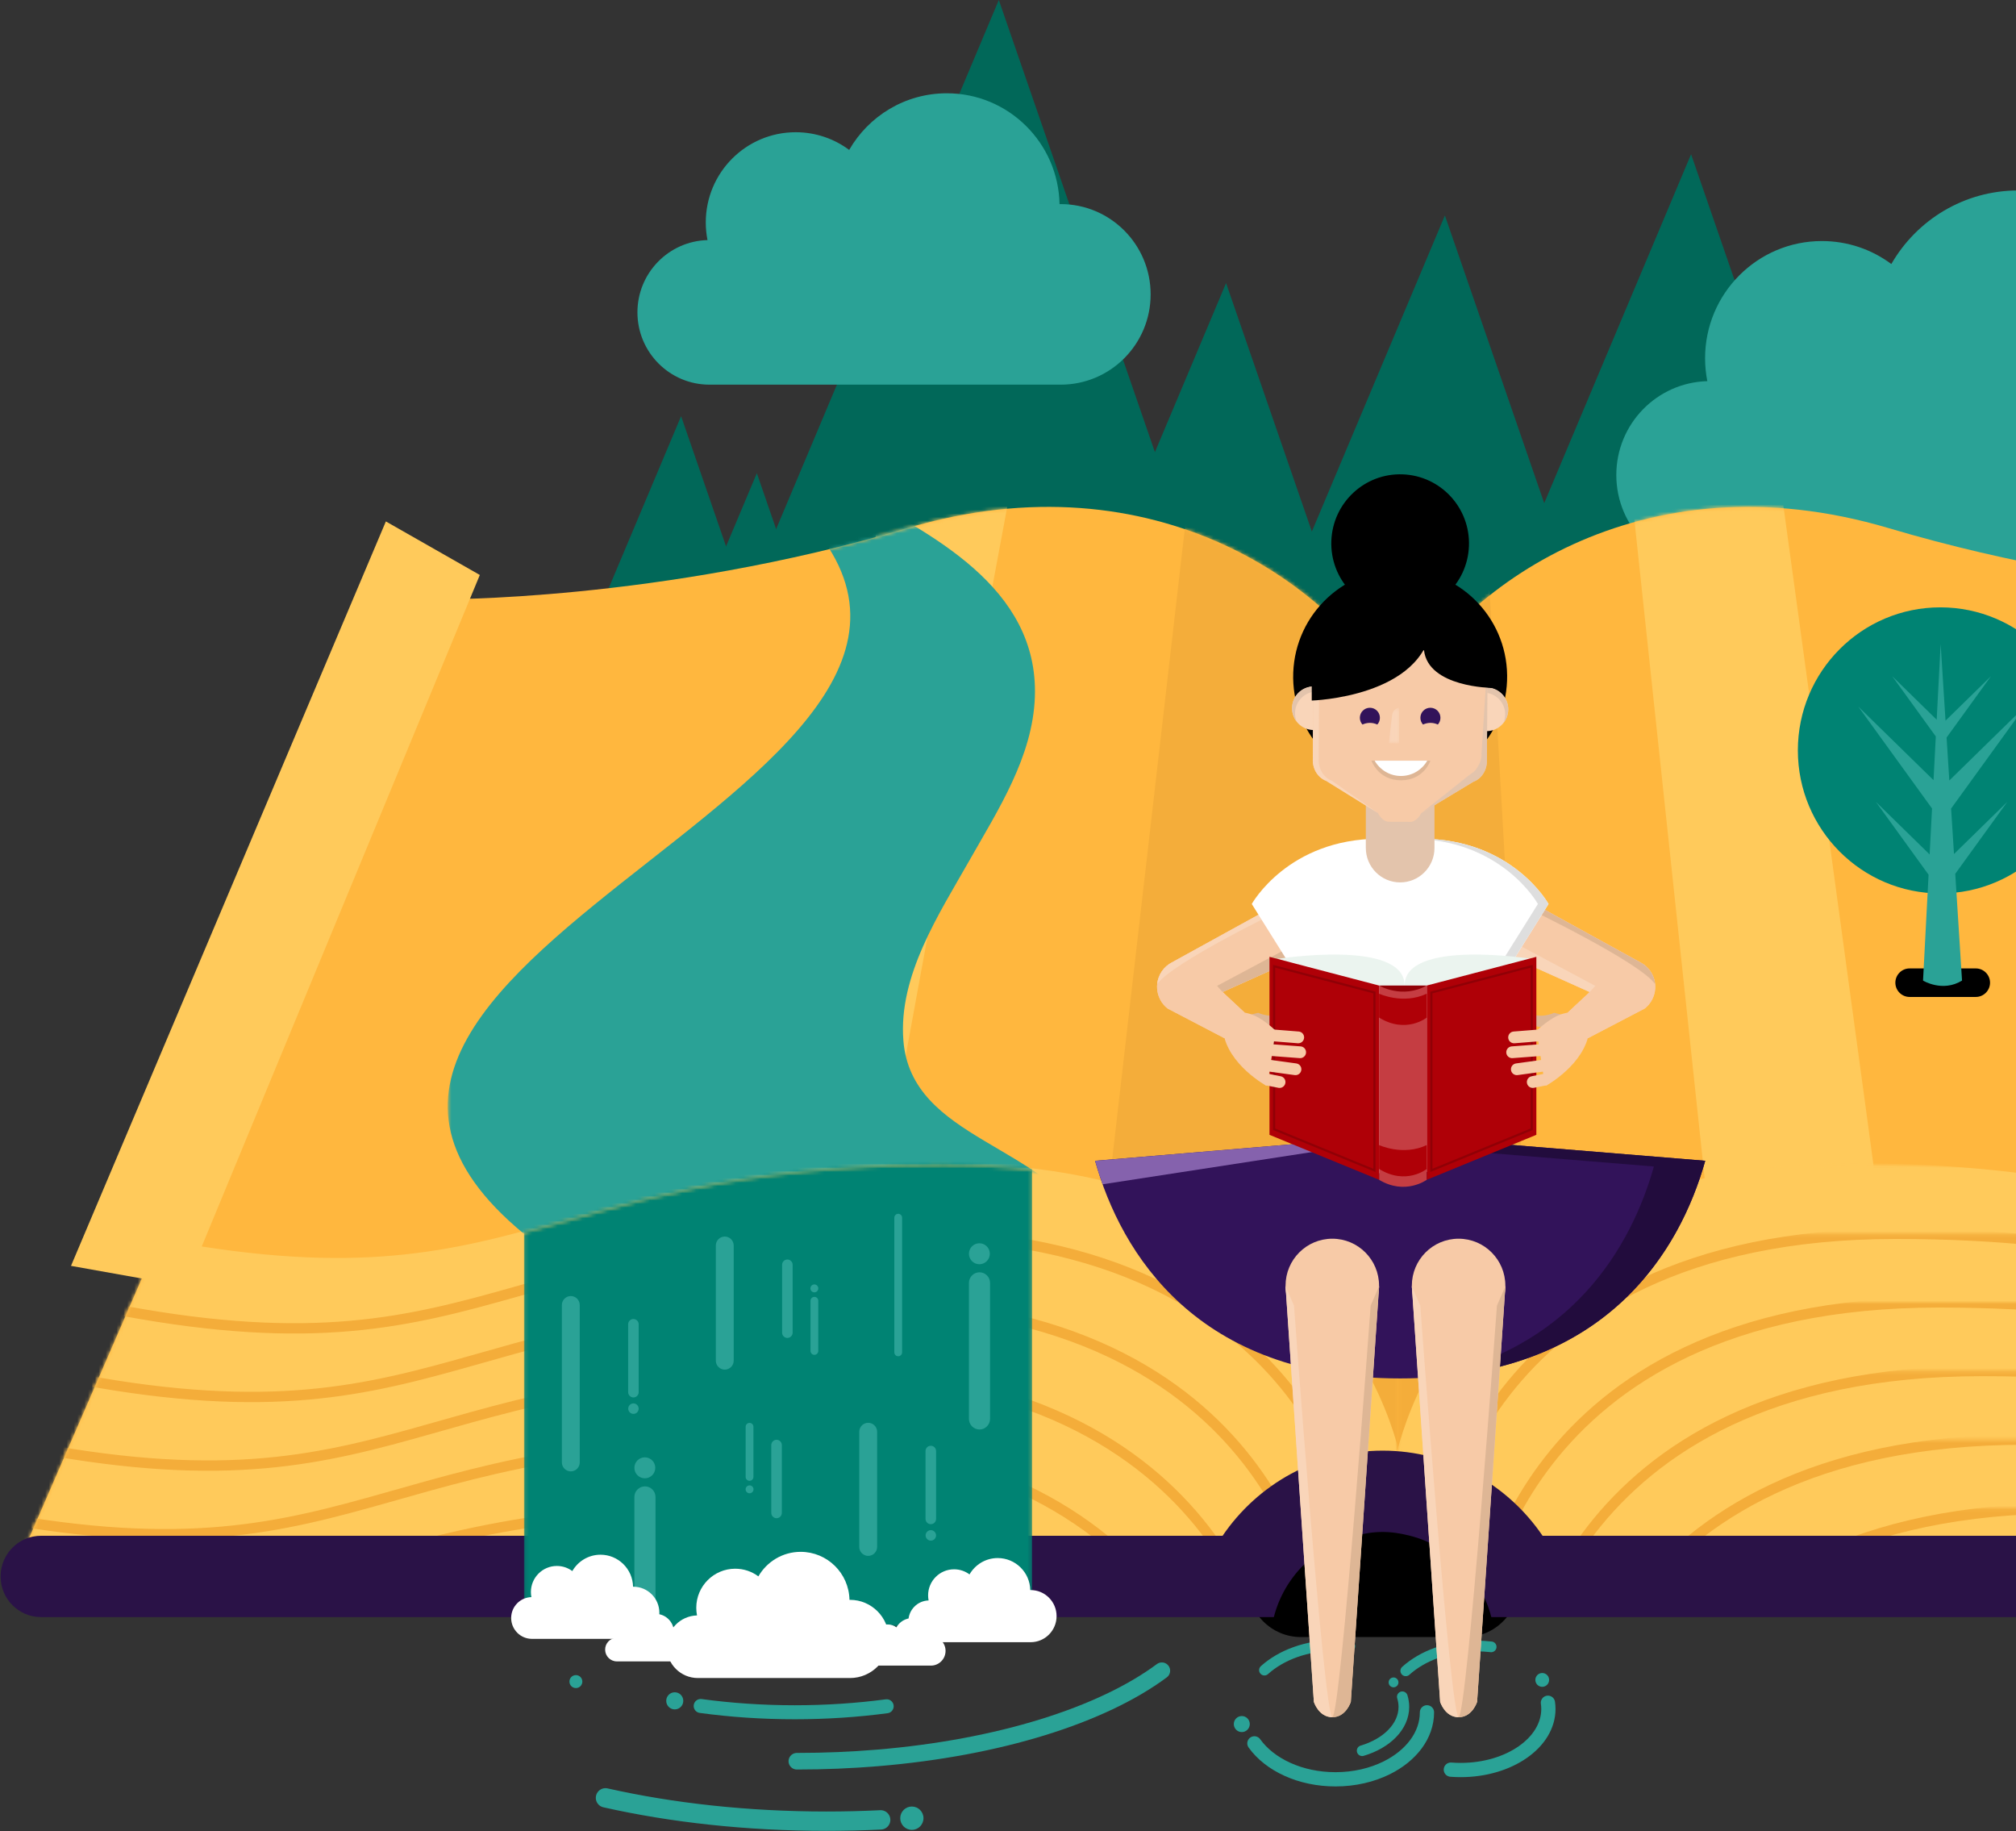 <?xml version="1.0" encoding="UTF-8"?>
<svg width="566px" height="514px" viewBox="0 0 566 514" version="1.1" xmlns="http://www.w3.org/2000/svg" xmlns:xlink="http://www.w3.org/1999/xlink">
    <rect x="0" y="0" width="566" height="514" fill="#333333" stroke="none"/>
    <!-- Generator: Sketch 42 (36781) - http://www.bohemiancoding.com/sketch -->
    <title>Illustration</title>
    <desc>Created with Sketch.</desc>
    <defs>
        <path d="M75.662,279.966 C81.246,278.554 85.421,278.115 85.421,278.115 L85.421,54.859 C73.013,30.987 42.55,4.849 0.052,0.345 L0.052,279.966 L75.662,279.966 L75.662,279.966 Z" id="path-1"></path>
        <path d="M0.365,19.106 C18.526,16.154 38.842,11.867 59.802,5.641 C70.117,2.578 80.026,0.781 89.48,0.051 L89.48,225.582 L0.365,225.582 L0.365,19.106 L0.365,19.106 Z" id="path-3"></path>
        <path d="M48.413,0.622 L0.467,111.062 L295.686,118.908 L349.481,118.908 C351.709,98.054 387.4,94.3 387.4,94.3 L387.4,0.622 L48.413,0.622 L48.413,0.622 Z" id="path-5"></path>
        <path d="M48.413,0.622 L0.467,111.062 L295.686,118.908 L349.481,118.908 C351.709,98.054 387.4,94.3 387.4,94.3 L387.4,0.622 L48.413,0.622 L48.413,0.622 Z" id="path-7"></path>
        <path d="M40.052,0.206 L0.467,91.387 L349.382,100.66 C349.842,86.338 365.656,79.647 376.741,76.709 L376.741,0.206 L40.052,0.206 L40.052,0.206 Z" id="path-9"></path>
        <path d="M31.691,0.005 L0.467,71.927 L349.382,81.2 C349.687,71.717 356.723,65.579 364.66,61.662 L364.66,0.005 L31.691,0.005 L31.691,0.005 Z" id="path-11"></path>
        <path d="M23.33,0.289 L0.467,52.953 L349.382,62.226 C349.503,58.45 350.692,55.204 352.58,52.418 L352.58,0.289 L23.33,0.289 L23.33,0.289 Z" id="path-13"></path>
        <polygon id="path-15" points="14.969 0.573 0.467 33.979 340.499 43.015 340.499 0.573"></polygon>
        <polygon id="path-17" points="6.608 0.156 0.467 14.304 328.418 23.019 328.418 0.156 6.608 0.156"></polygon>
        <path d="M14.908,265.98 C7.024,263.418 0.177,262.698 0.177,262.698 L0.177,39.442 C7.403,25.541 20.751,10.872 39.032,0.153 L39.032,265.98 L14.908,265.98 L14.908,265.98 Z" id="path-19"></path>
        <path d="M71.239,5.736 C57.76,1.863 44.98,0.152 33.017,0.152 C21.432,0.152 10.612,1.755 0.66,4.549 L0.66,219.626 L71.239,219.626 L71.239,5.736 L71.239,5.736 Z" id="path-21"></path>
        <path d="M0.177,0.622 L0.177,94.3 C0.177,94.3 35.868,98.054 38.097,118.908 L91.892,118.908 L387.11,111.062 L339.164,0.622 L0.177,0.622 L0.177,0.622 Z" id="path-23"></path>
        <path d="M0.177,0.622 L0.177,94.3 C0.177,94.3 35.868,98.054 38.097,118.908 L91.892,118.908 L387.11,111.062 L339.164,0.622 L0.177,0.622 L0.177,0.622 Z" id="path-25"></path>
        <path d="M0.203,76.709 C11.288,79.647 27.102,86.338 27.563,100.66 L376.477,91.387 L336.892,0.206 L0.203,0.206 L0.203,76.709 L0.203,76.709 Z" id="path-27"></path>
        <path d="M0.469,61.662 C8.407,65.579 15.443,71.717 15.748,81.2 L364.662,71.927 L333.438,0.005 L0.469,0.005 L0.469,61.662 L0.469,61.662 Z" id="path-29"></path>
        <path d="M0.254,52.417 C2.142,55.204 3.331,58.449 3.452,62.226 L352.366,52.953 L329.503,0.289 L0.254,0.289 L0.254,52.417 L0.254,52.417 Z" id="path-31"></path>
        <polygon id="path-33" points="0.519 43.015 340.552 33.979 326.049 0.573 0.519 0.573"></polygon>
        <polygon id="path-35" points="0.085 23.019 328.036 14.304 321.894 0.156 0.085 0.156 0.085 23.019"></polygon>
        <path d="M0.462,26.086 C13.933,25.916 69.042,24.088 129.509,6.127 C143.485,1.976 156.706,0.152 169.068,0.152 C173.256,0.153 177.344,0.363 181.327,0.762 L181.327,189.1 C169.196,186.449 155.394,184.923 139.695,184.923 C79.981,184.923 50.511,196.309 20.858,204.165 L0.462,204.165 L0.462,26.086 L0.462,26.086 Z" id="path-37"></path>
        <path d="M0.129,130.949 L142.793,129.921 L142.793,2.015 C135.09,1.111 126.823,0.623 117.947,0.623 C58.912,0.623 29.441,11.754 0.129,19.6 L0.129,130.949 L0.129,130.949 Z" id="path-39"></path>
        <polygon id="path-41" points="2.932 10.288 2.932 0.374 0.017 0.374 0.017 10.288 2.932 10.288"></polygon>
    </defs>
    <g id="Homepage" stroke="none" stroke-width="1" fill="none" fill-rule="evenodd">
        <g id="3.5_Desktop_Accreditation_Detail" transform="translate(-834, -317)">
            <g id="Illustration" transform="translate(834, 317)">
                <polygon id="Fill-3" fill="#016859" points="280.424 -0 203.037 183.815 347.178 193.302"></polygon>
                <polygon id="Fill-4" fill="#016859" points="266.837 263.271 344.224 79.456 410.978 272.758"></polygon>
                <polygon id="Fill-5" fill="#016859" points="328.274 244.296 405.661 60.481 472.415 253.784"></polygon>
                <polygon id="Fill-6" fill="#016859" points="533.852 294.104 611.239 110.289 677.993 303.592"></polygon>
                <polygon id="Fill-7" fill="#016859" points="397.391 227.101 474.778 43.286 541.531 236.588"></polygon>
                <polygon id="Fill-8" fill="#016859" points="113.835 300.627 191.222 116.812 257.976 310.114"></polygon>
                <polygon id="Fill-9" fill="#016859" points="135.101 316.636 212.489 132.821 279.242 326.124"></polygon>
                <g id="Group-14" transform="translate(178.885, 25.901)" fill="#2AA296">
                    <path d="M352.114,48.205 C359.222,35.861 372.509,27.556 387.73,27.556 C410.152,27.556 428.383,45.58 428.832,67.977 C428.973,67.97 429.118,67.962 429.261,67.962 C447.371,67.962 462.053,82.701 462.053,100.871 C462.053,119.052 447.371,133.787 429.261,133.787 L301.164,133.787 C286.658,133.787 274.901,121.983 274.901,107.426 C274.901,93.105 286.28,81.464 300.454,81.083 C300.045,79.007 299.824,76.863 299.824,74.666 C299.824,56.487 314.507,41.756 332.615,41.756 C339.919,41.756 346.668,44.151 352.114,48.205" id="Fill-10"></path>
                    <path d="M59.522,16.177 C64.994,6.673 75.224,0.28 86.942,0.28 C104.204,0.28 118.239,14.158 118.585,31.399 C118.694,31.395 118.805,31.388 118.915,31.388 C132.859,31.388 144.161,42.735 144.161,56.723 C144.161,70.72 132.859,82.065 118.915,82.065 L20.297,82.065 C9.128,82.065 0.077,72.978 0.077,61.77 C0.077,50.745 8.837,41.783 19.75,41.489 C19.434,39.892 19.264,38.241 19.264,36.549 C19.264,22.554 30.568,11.213 44.51,11.213 C50.134,11.213 55.329,13.057 59.522,16.177" id="Fill-12"></path>
                </g>
                <g id="Group-29" transform="translate(196.607, 461.613)" stroke="#2AA296" stroke-linecap="round">
                    <path d="M52.331,17.305 C44.088,18.401 35.436,18.986 26.515,18.986 C17.383,18.986 8.534,18.374 0.114,17.226" id="Stroke-15" stroke-width="3.931"></path>
                    <path d="M129.585,7.328 C112.768,19.827 83.882,28.96 49.757,31.8 C42.426,32.41 34.853,32.729 27.106,32.729" id="Stroke-17" stroke-width="4.655"></path>
                    <path d="M197.101,14.642 C197.385,15.555 197.535,16.504 197.535,17.476 C197.535,23.004 192.707,27.748 185.826,29.778" id="Stroke-19" stroke-width="3"></path>
                    <path d="M237.981,16.318 C238.065,16.894 238.109,17.478 238.109,18.069 C238.109,27.531 227.084,35.201 213.485,35.201 C212.552,35.201 211.631,35.164 210.726,35.094" id="Stroke-21" stroke-width="4"></path>
                    <path d="M158.388,7.159 C163.097,2.914 170.283,0.202 178.335,0.202 C179.708,0.202 181.055,0.28 182.369,0.432" id="Stroke-23" stroke-width="3"></path>
                    <path d="M198.066,7.357 C202.776,3.112 209.961,0.399 218.013,0.399 C219.386,0.399 220.733,0.478 222.047,0.629" id="Stroke-25" stroke-width="3"></path>
                    <path d="M204.018,19.004 C204.018,25.494 199.526,31.216 192.695,34.595 C188.596,36.623 183.654,37.807 178.335,37.807 C168.445,37.807 159.86,33.714 155.569,27.716" id="Stroke-27" stroke-width="4"></path>
                </g>
                <g id="Group-34" transform="translate(5.207, 142.12)">
                    <path d="M406.237,317.37 L359.992,317.37 C351.779,317.37 345.057,310.623 345.057,302.379 L345.057,302.379 C345.057,294.133 351.779,287.387 359.992,287.387 L406.237,287.387 C414.452,287.387 421.172,294.133 421.172,302.379 L421.172,302.379 C421.172,310.623 414.452,317.37 406.237,317.37" id="Fill-30" fill="#000000"></path>
                    <path d="M0.467,295.363 L117.364,26.1 C117.364,26.1 179.898,26.812 249.54,6.127 C319.181,-14.558 370.345,22.532 387.4,55.344 L387.4,278.601 C387.4,278.601 350.092,282.524 349.382,304.635 L0.467,295.363 Z" id="Fill-32" fill="#FFB73E"></path>
                </g>
                <g id="Group-64" transform="translate(5.207, 142.605)">
                    <g id="Group-37" transform="translate(301.979, 0)">
                        <mask id="mask-2" fill="white">
                            <use xlink:href="#path-1"></use>
                        </mask>
                        <g id="Clip-36"></g>
                        <polygon id="Fill-35" fill="#F4AD3A" mask="url(#mask-2)" points="26.43 -2.689 0.052 226.297 90.592 279.966 92.017 25.934"></polygon>
                    </g>
                    <g id="Group-40" transform="translate(189.738, 0)">
                        <mask id="mask-4" fill="white">
                            <use xlink:href="#path-3"></use>
                        </mask>
                        <g id="Clip-39"></g>
                        <path d="M51.695,4.467 L0.365,225.582 C0.365,225.582 51.695,200.536 51.695,196.958 C51.695,193.38 89.48,-9.13 89.48,-9.13 L51.695,4.467 Z" id="Fill-38" fill="#FFCA5B" mask="url(#mask-4)"></path>
                    </g>
                    <polygon id="Fill-41" fill="#FFCA5B" points="129.505 18.778 46.807 218.425 14.726 212.701 103.127 3.75"></polygon>
                    <g id="Group-45" transform="translate(0, 183.815)">
                        <mask id="mask-6" fill="white">
                            <use xlink:href="#path-5"></use>
                        </mask>
                        <g id="Clip-44"></g>
                        <path d="M388.821,89.545 C388.821,89.545 379.583,0.622 259.725,0.622 C139.866,0.622 141.881,46.511 19.653,17.622 L-24.406,118.908 L28.891,118.552 L352.579,116.412 C352.579,116.412 371.055,88 388.821,89.545" id="Fill-43" fill="#FFCA5B" mask="url(#mask-6)"></path>
                    </g>
                    <g id="Group-48" transform="translate(0, 183.815)">
                        <mask id="mask-8" fill="white">
                            <use xlink:href="#path-7"></use>
                        </mask>
                        <g id="Clip-47"></g>
                        <path d="M388.821,89.545 C388.821,89.545 379.583,0.622 259.725,0.622 C139.866,0.622 141.881,46.511 19.653,17.622 L-24.406,118.908 L28.891,118.552 L352.579,116.412 C352.579,116.412 371.055,88 388.821,89.545 L388.821,89.545 Z" id="Stroke-46" stroke="#FFCA5B" mask="url(#mask-8)"></path>
                    </g>
                    <g id="Group-51" transform="translate(0, 203.49)">
                        <mask id="mask-10" fill="white">
                            <use xlink:href="#path-9"></use>
                        </mask>
                        <g id="Clip-50"></g>
                        <path d="M376.741,89.129 C376.741,89.129 367.503,0.206 247.645,0.206 C127.786,0.206 129.8,46.095 7.572,17.206 L-36.486,118.492 L16.81,118.136 L340.499,115.995 C340.499,115.995 358.975,87.583 376.741,89.129 L376.741,89.129 Z" id="Stroke-49" stroke="#F4AD3A" stroke-width="2.896" mask="url(#mask-10)"></path>
                    </g>
                    <g id="Group-54" transform="translate(0, 222.95)">
                        <mask id="mask-12" fill="white">
                            <use xlink:href="#path-11"></use>
                        </mask>
                        <g id="Clip-53"></g>
                        <path d="M364.66,88.927 C364.66,88.927 355.422,0.005 235.564,0.005 C115.705,0.005 117.72,45.893 -4.508,17.005 L-48.567,118.29 L4.73,117.935 L328.418,115.794 C328.418,115.794 346.894,87.382 364.66,88.927 L364.66,88.927 Z" id="Stroke-52" stroke="#F4AD3A" stroke-width="2.896" mask="url(#mask-12)"></path>
                    </g>
                    <g id="Group-57" transform="translate(0, 241.924)">
                        <mask id="mask-14" fill="white">
                            <use xlink:href="#path-13"></use>
                        </mask>
                        <g id="Clip-56"></g>
                        <path d="M352.58,89.211 C352.58,89.211 343.342,0.289 223.484,0.289 C103.625,0.289 105.639,46.177 -16.589,17.289 L-60.647,118.574 L-7.351,118.219 L316.338,116.078 C316.338,116.078 334.814,87.666 352.58,89.211 L352.58,89.211 Z" id="Stroke-55" stroke="#F4AD3A" stroke-width="2.896" mask="url(#mask-14)"></path>
                    </g>
                    <g id="Group-60" transform="translate(0, 260.899)">
                        <mask id="mask-16" fill="white">
                            <use xlink:href="#path-15"></use>
                        </mask>
                        <g id="Clip-59"></g>
                        <path d="M340.499,89.495 C340.499,89.495 331.261,0.573 211.403,0.573 C91.544,0.573 93.559,46.461 -28.669,17.573 L-72.728,118.858 L-19.431,118.503 L304.257,116.362 C304.257,116.362 322.733,87.95 340.499,89.495 L340.499,89.495 Z" id="Stroke-58" stroke="#F4AD3A" stroke-width="2.896" mask="url(#mask-16)"></path>
                    </g>
                    <g id="Group-63" transform="translate(0, 280.574)">
                        <mask id="mask-18" fill="white">
                            <use xlink:href="#path-17"></use>
                        </mask>
                        <g id="Clip-62"></g>
                        <path d="M328.418,89.079 C328.418,89.079 319.18,0.156 199.323,0.156 C79.464,0.156 81.478,46.045 -40.75,17.156 L-84.809,118.442 L-31.512,118.086 L292.176,115.946 C292.176,115.946 310.652,87.534 328.418,89.079 L328.418,89.079 Z" id="Stroke-61" stroke="#F4AD3A" stroke-width="2.896" mask="url(#mask-18)"></path>
                    </g>
                </g>
                <path d="M779.363,437.482 L662.466,168.219 C662.466,168.219 599.931,168.932 530.29,148.246 C460.648,127.562 409.484,164.652 392.43,197.464 L392.43,420.721 C392.43,420.721 429.737,424.644 430.447,446.755 L779.363,437.482 Z" id="Fill-65" fill="#FFB73E"></path>
                <g id="Group-96" transform="translate(392.252, 142.12)">
                    <g id="Group-69" transform="translate(0, 15.902)">
                        <mask id="mask-20" fill="white">
                            <use xlink:href="#path-19"></use>
                        </mask>
                        <g id="Clip-68"></g>
                        <polygon id="Fill-67" fill="#F4AD3A" mask="url(#mask-20)" points="-11.585 14.095 -11.585 265.98 39.032 238.072 25.486 -0.216"></polygon>
                    </g>
                    <g id="Group-72" transform="translate(65.462, 0)">
                        <mask id="mask-22" fill="white">
                            <use xlink:href="#path-21"></use>
                        </mask>
                        <g id="Clip-71"></g>
                        <path d="M0.66,-0.773 L24.186,219.626 C24.186,219.626 71.239,209.608 71.239,207.461 C71.239,205.315 42.01,-7.213 42.01,-7.213 L0.66,-0.773 Z" id="Fill-70" fill="#FFCA5B" mask="url(#mask-22)"></path>
                    </g>
                    <g id="Group-77" transform="translate(0, 184.301)">
                        <mask id="mask-24" fill="white">
                            <use xlink:href="#path-23"></use>
                        </mask>
                        <g id="Clip-76"></g>
                        <path d="M-1.244,89.545 C-1.244,89.545 7.994,0.622 127.852,0.622 C247.711,0.622 245.696,46.511 367.924,17.622 L411.983,118.908 L358.686,118.552 L34.998,116.412 C34.998,116.412 16.522,88 -1.244,89.545" id="Fill-75" fill="#FFCA5B" mask="url(#mask-24)"></path>
                    </g>
                    <g id="Group-80" transform="translate(0, 184.301)">
                        <mask id="mask-26" fill="white">
                            <use xlink:href="#path-25"></use>
                        </mask>
                        <g id="Clip-79"></g>
                        <path d="M-1.244,89.545 C-1.244,89.545 7.994,0.622 127.852,0.622 C247.711,0.622 245.696,46.511 367.924,17.622 L411.983,118.908 L358.686,118.552 L34.998,116.412 C34.998,116.412 16.522,88 -1.244,89.545 L-1.244,89.545 Z" id="Stroke-78" stroke="#FFCA5B" mask="url(#mask-26)"></path>
                    </g>
                    <g id="Group-83" transform="translate(10.633, 203.976)">
                        <mask id="mask-28" fill="white">
                            <use xlink:href="#path-27"></use>
                        </mask>
                        <g id="Clip-82"></g>
                        <path d="M0.203,89.129 C0.203,89.129 9.441,0.206 129.299,0.206 C249.158,0.206 247.144,46.095 369.371,17.206 L413.43,118.492 L360.133,118.136 L36.445,115.995 C36.445,115.995 17.969,87.583 0.203,89.129 L0.203,89.129 Z" id="Stroke-81" stroke="#F4AD3A" stroke-width="2.896" mask="url(#mask-28)"></path>
                    </g>
                    <g id="Group-86" transform="translate(22.448, 223.435)">
                        <mask id="mask-30" fill="white">
                            <use xlink:href="#path-29"></use>
                        </mask>
                        <g id="Clip-85"></g>
                        <path d="M0.469,88.927 C0.469,88.927 9.707,0.005 129.565,0.005 C249.424,0.005 247.409,45.893 369.637,17.005 L413.696,118.29 L360.399,117.935 L36.711,115.794 C36.711,115.794 18.235,87.382 0.469,88.927 L0.469,88.927 Z" id="Stroke-84" stroke="#F4AD3A" stroke-width="2.896" mask="url(#mask-30)"></path>
                    </g>
                    <g id="Group-89" transform="translate(34.744, 242.41)">
                        <mask id="mask-32" fill="white">
                            <use xlink:href="#path-31"></use>
                        </mask>
                        <g id="Clip-88"></g>
                        <path d="M0.254,89.211 C0.254,89.211 9.492,0.289 129.35,0.289 C249.209,0.289 247.194,46.177 369.422,17.289 L413.481,118.574 L360.184,118.219 L36.496,116.078 C36.496,116.078 18.02,87.666 0.254,89.211 L0.254,89.211 Z" id="Stroke-87" stroke="#F4AD3A" stroke-width="2.896" mask="url(#mask-32)"></path>
                    </g>
                    <g id="Group-92" transform="translate(46.559, 261.384)">
                        <mask id="mask-34" fill="white">
                            <use xlink:href="#path-33"></use>
                        </mask>
                        <g id="Clip-91"></g>
                        <path d="M0.519,89.495 C0.519,89.495 9.758,0.573 129.615,0.573 C249.474,0.573 247.46,46.461 369.688,17.573 L413.746,118.858 L360.45,118.503 L36.761,116.362 C36.761,116.362 18.285,87.95 0.519,89.495 L0.519,89.495 Z" id="Stroke-90" stroke="#F4AD3A" stroke-width="2.896" mask="url(#mask-34)"></path>
                    </g>
                    <g id="Group-95" transform="translate(59.074, 281.059)">
                        <mask id="mask-36" fill="white">
                            <use xlink:href="#path-35"></use>
                        </mask>
                        <g id="Clip-94"></g>
                        <path d="M0.085,89.079 C0.085,89.079 9.323,0.156 129.18,0.156 C249.039,0.156 247.025,46.045 369.253,17.156 L413.312,118.442 L360.015,118.086 L36.327,115.946 C36.327,115.946 17.851,87.534 0.085,89.079 L0.085,89.079 Z" id="Stroke-93" stroke="#F4AD3A" stroke-width="2.896" mask="url(#mask-36)"></path>
                    </g>
                </g>
                <path d="M772.612,431.063 L433.082,431.063 C423.288,416.656 406.818,407.168 388.166,407.168 C369.516,407.168 353.046,416.656 343.25,431.063 L11.536,431.063 C5.257,431.063 0.166,436.167 0.166,442.475 C0.166,448.784 5.257,453.888 11.536,453.888 L334.594,453.888 L357.637,453.888 C360.505,442.683 369.265,433.905 380.443,431.063 C382.929,430.431 385.487,429.993 388.166,429.993 C390.843,429.993 393.402,430.431 395.885,431.063 C407.061,433.905 415.825,442.683 418.693,453.888 L441.738,453.888 L772.612,453.888 C778.896,453.888 783.981,448.784 783.981,442.475 C783.981,436.167 778.896,431.063 772.612,431.063" id="Fill-97" fill="#2A1247"></path>
                <g id="Group-101" transform="translate(125.237, 142.12)">
                    <mask id="mask-38" fill="white">
                        <use xlink:href="#path-37"></use>
                    </mask>
                    <g id="Clip-100"></g>
                    <path d="M181.327,203.587 C128.682,203.587 74.471,204.165 21.827,204.165 C-73.69,125.347 187.667,73.893 92.098,-4.966 L112.621,-4.966 C135.908,7.567 166.371,22.605 165.308,53.461 C164.729,70.258 155.008,85.134 146.974,99.311 C138.43,114.386 126.936,131.721 128.393,149.968 C130.627,177.966 168.724,178.865 181.327,203.587" id="Fill-99" fill="#2AA296" mask="url(#mask-38)"></path>
                </g>
                <g id="Group-104" transform="translate(146.985, 326.42)">
                    <mask id="mask-40" fill="white">
                        <use xlink:href="#path-39"></use>
                    </mask>
                    <g id="Clip-103"></g>
                    <polygon id="Fill-102" fill="#008373" mask="url(#mask-40)" points="0.129 11.859 0.129 138.256 142.793 127.138 142.793 -2.7000624e-12 116.061 -5.04 12.239 8.894"></polygon>
                </g>
                <g id="Group-177" transform="translate(143.44, 169.881)">
                    <path d="M60.04,214.55 L60.04,214.55 C58.658,214.55 57.529,213.416 57.529,212.03 L57.529,179.714 C57.529,178.328 58.658,177.194 60.04,177.194 C61.421,177.194 62.55,178.328 62.55,179.714 L62.55,212.03 C62.55,213.416 61.421,214.55 60.04,214.55" id="Fill-105" fill="#2AA296"></path>
                    <path d="M131.557,231.35 L131.557,231.35 C129.926,231.35 128.591,230.011 128.591,228.374 L128.591,190.205 C128.591,188.569 129.926,187.23 131.557,187.23 C133.187,187.23 134.522,188.569 134.522,190.205 L134.522,228.374 C134.522,230.011 133.187,231.35 131.557,231.35" id="Fill-107" fill="#2AA296"></path>
                    <path d="M108.737,210.796 L108.737,210.796 C108.135,210.796 107.644,210.303 107.644,209.699 L107.644,171.905 C107.644,171.302 108.135,170.807 108.737,170.807 C109.338,170.807 109.83,171.302 109.83,171.905 L109.83,209.699 C109.83,210.303 109.338,210.796 108.737,210.796" id="Fill-109" fill="#2AA296"></path>
                    <path d="M77.617,205.656 L77.617,205.656 C76.803,205.656 76.137,204.987 76.137,204.17 L76.137,185.122 C76.137,184.305 76.803,183.637 77.617,183.637 C78.431,183.637 79.098,184.305 79.098,185.122 L79.098,204.17 C79.098,204.987 78.431,205.656 77.617,205.656" id="Fill-111" fill="#2AA296"></path>
                    <path d="M85.206,210.399 L85.206,210.399 C84.604,210.399 84.113,209.906 84.113,209.302 L84.113,195.228 C84.113,194.624 84.604,194.13 85.206,194.13 C85.807,194.13 86.299,194.624 86.299,195.228 L86.299,209.302 C86.299,209.906 85.807,210.399 85.206,210.399" id="Fill-113" fill="#2AA296"></path>
                    <path d="M86.303,191.746 C86.303,192.36 85.807,192.857 85.196,192.857 C84.584,192.857 84.088,192.36 84.088,191.746 C84.088,191.131 84.584,190.634 85.196,190.634 C85.807,190.634 86.303,191.131 86.303,191.746" id="Fill-115" fill="#2AA296"></path>
                    <path d="M74.583,234.235 L74.583,234.235 C75.397,234.235 76.064,234.904 76.064,235.721 L76.064,254.769 C76.064,255.586 75.397,256.254 74.583,256.254 C73.769,256.254 73.103,255.586 73.103,254.769 L73.103,235.721 C73.103,234.904 73.769,234.235 74.583,234.235" id="Fill-117" fill="#2AA296"></path>
                    <path d="M66.995,229.491 L66.995,229.491 C67.596,229.491 68.088,229.985 68.088,230.588 L68.088,244.663 C68.088,245.266 67.596,245.761 66.995,245.761 C66.394,245.761 65.902,245.266 65.902,244.663 L65.902,230.588 C65.902,229.985 66.394,229.491 66.995,229.491" id="Fill-119" fill="#2AA296"></path>
                    <path d="M65.898,248.145 C65.898,247.531 66.394,247.034 67.005,247.034 C67.617,247.034 68.113,247.531 68.113,248.145 C68.113,248.759 67.617,249.256 67.005,249.256 C66.394,249.256 65.898,248.759 65.898,248.145" id="Fill-121" fill="#2AA296"></path>
                    <path d="M16.817,243.111 L16.817,243.111 C15.436,243.111 14.306,241.977 14.306,240.591 L14.306,196.415 C14.306,195.03 15.436,193.895 16.817,193.895 L16.817,193.895 C18.198,193.895 19.328,195.03 19.328,196.415 L19.328,240.591 C19.328,241.977 18.198,243.111 16.817,243.111" id="Fill-123" fill="#2AA296"></path>
                    <path d="M34.394,222.357 L34.394,222.357 C33.58,222.357 32.914,221.688 32.914,220.871 L32.914,201.823 C32.914,201.006 33.58,200.338 34.394,200.338 C35.209,200.338 35.875,201.006 35.875,201.823 L35.875,220.871 C35.875,221.688 35.209,222.357 34.394,222.357" id="Fill-125" fill="#2AA296"></path>
                    <path d="M35.869,225.501 C35.869,226.313 35.213,226.971 34.404,226.971 C33.595,226.971 32.938,226.313 32.938,225.501 C32.938,224.688 33.595,224.03 34.404,224.03 C35.213,224.03 35.869,224.688 35.869,225.501" id="Fill-127" fill="#2AA296"></path>
                    <path d="M100.308,266.828 L100.308,266.828 C98.927,266.828 97.798,265.695 97.798,264.308 L97.798,231.993 C97.798,230.606 98.927,229.472 100.308,229.472 L100.308,229.472 C101.69,229.472 102.819,230.606 102.819,231.993 L102.819,264.308 C102.819,265.695 101.69,266.828 100.308,266.828" id="Fill-129" fill="#2AA296"></path>
                    <path d="M117.886,257.934 L117.886,257.934 C117.072,257.934 116.406,257.265 116.406,256.448 L116.406,237.4 C116.406,236.583 117.072,235.916 117.886,235.916 L117.886,235.916 C118.7,235.916 119.366,236.583 119.366,237.4 L119.366,256.448 C119.366,257.265 118.7,257.934 117.886,257.934" id="Fill-131" fill="#2AA296"></path>
                    <path d="M119.361,261.078 C119.361,261.89 118.705,262.548 117.896,262.548 C117.086,262.548 116.429,261.89 116.429,261.078 C116.429,260.266 117.086,259.607 117.896,259.607 C118.705,259.607 119.361,260.266 119.361,261.078" id="Fill-133" fill="#2AA296"></path>
                    <path d="M134.459,182.023 C134.459,183.649 133.146,184.967 131.527,184.967 C129.907,184.967 128.593,183.649 128.593,182.023 C128.593,180.397 129.907,179.08 131.527,179.08 C133.146,179.08 134.459,180.397 134.459,182.023" id="Fill-135" fill="#2AA296"></path>
                    <path d="M37.629,291.436 L37.629,291.436 C35.999,291.436 34.664,290.097 34.664,288.459 L34.664,250.291 C34.664,248.654 35.999,247.316 37.629,247.316 C39.259,247.316 40.595,248.654 40.595,250.291 L40.595,288.459 C40.595,290.097 39.259,291.436 37.629,291.436" id="Fill-137" fill="#2AA296"></path>
                    <path d="M40.531,242.109 C40.531,243.735 39.218,245.052 37.599,245.052 C35.979,245.052 34.665,243.735 34.665,242.109 C34.665,240.483 35.979,239.166 37.599,239.166 C39.218,239.166 40.531,240.483 40.531,242.109" id="Fill-139" fill="#2AA296"></path>
                    <path d="M69.477,272.577 C71.847,268.461 76.277,265.692 81.352,265.692 C88.828,265.692 94.907,271.702 95.056,279.169 C95.103,279.167 95.152,279.165 95.199,279.165 C101.237,279.165 106.132,284.079 106.132,290.137 C106.132,296.199 101.237,301.112 95.199,301.112 L52.488,301.112 C47.652,301.112 43.732,297.176 43.732,292.322 C43.732,287.548 47.526,283.666 52.252,283.539 C52.116,282.847 52.042,282.132 52.042,281.4 C52.042,275.339 56.938,270.427 62.975,270.427 C65.411,270.427 67.661,271.225 69.477,272.577" id="Fill-141" fill="#FFFFFF"></path>
                    <path d="M17.239,271.089 C18.82,268.345 21.773,266.498 25.157,266.498 C30.143,266.498 34.196,270.505 34.296,275.485 C34.328,275.484 34.36,275.481 34.392,275.481 C38.418,275.481 41.681,278.758 41.681,282.798 C41.681,286.84 38.418,290.117 34.392,290.117 L5.911,290.117 C2.685,290.117 0.072,287.492 0.072,284.256 C0.072,281.072 2.602,278.484 5.753,278.399 C5.662,277.937 5.613,277.461 5.613,276.972 C5.613,272.93 8.878,269.655 12.904,269.655 C14.527,269.655 16.028,270.187 17.239,271.089" id="Fill-143" fill="#FFFFFF"></path>
                    <path d="M36.15,285.694 C37.044,284.144 38.712,283.1 40.623,283.1 C43.439,283.1 45.729,285.364 45.785,288.177 C45.803,288.176 45.821,288.175 45.839,288.175 C48.113,288.175 49.957,290.026 49.957,292.307 C49.957,294.591 48.113,296.441 45.839,296.441 L29.751,296.441 C27.93,296.441 26.454,294.959 26.454,293.13 C26.454,291.333 27.882,289.87 29.663,289.823 C29.611,289.562 29.584,289.293 29.584,289.017 C29.584,286.734 31.427,284.884 33.701,284.884 C34.619,284.884 35.466,285.185 36.15,285.694" id="Fill-145" fill="#FFFFFF"></path>
                    <path d="M108.221,286.88 C109.114,285.33 110.782,284.286 112.694,284.286 C115.509,284.286 117.799,286.55 117.856,289.363 C117.874,289.362 117.891,289.36 117.909,289.36 C120.183,289.36 122.028,291.212 122.028,293.493 C122.028,295.777 120.183,297.627 117.909,297.627 L101.822,297.627 C100,297.627 98.524,296.145 98.524,294.316 C98.524,292.518 99.953,291.056 101.733,291.009 C101.681,290.748 101.654,290.479 101.654,290.202 C101.654,287.92 103.497,286.07 105.772,286.07 C106.69,286.07 107.537,286.371 108.221,286.88" id="Fill-147" fill="#FFFFFF"></path>
                    <path d="M128.755,272.026 C130.336,269.282 133.29,267.435 136.674,267.435 C141.659,267.435 145.712,271.442 145.812,276.422 C145.844,276.421 145.876,276.418 145.908,276.418 C149.935,276.418 153.198,279.695 153.198,283.735 C153.198,287.777 149.935,291.054 145.908,291.054 L117.427,291.054 C114.202,291.054 111.588,288.429 111.588,285.193 C111.588,282.009 114.118,279.421 117.269,279.336 C117.178,278.874 117.13,278.398 117.13,277.909 C117.13,273.867 120.394,270.592 124.42,270.592 C126.044,270.592 127.544,271.124 128.755,272.026" id="Fill-149" fill="#FFFFFF"></path>
                    <path d="M411.284,109.943 L392.676,109.943 C390.483,109.943 388.689,108.142 388.689,105.941 C388.689,103.74 390.483,101.938 392.676,101.938 L411.284,101.938 C413.477,101.938 415.272,103.74 415.272,105.941 C415.272,108.142 413.477,109.943 411.284,109.943" id="Fill-157" fill="#000000"></path>
                    <path d="M441.314,40.74 C441.314,62.914 423.406,80.889 401.315,80.889 C379.225,80.889 361.316,62.914 361.316,40.74 C361.316,18.567 379.225,0.592 401.315,0.592 C423.406,0.592 441.314,18.567 441.314,40.74" id="Fill-159" fill="#008373"></path>
                    <path d="M405.151,69.828 L404.339,57.063 L425.067,28.422 L403.839,49.19 L403.072,37.129 L415.531,19.913 L402.772,32.397 L401.404,10.873 L400.291,32.128 L387.806,19.913 L400.045,36.826 L399.404,49.097 L378.271,28.422 L398.987,57.048 L398.312,69.95 L383.215,55.18 L398.014,75.631 L396.46,105.35 C396.46,105.35 401.933,108.718 407.408,105.35 L405.504,75.381 L420.122,55.18 L405.151,69.828 Z" id="Fill-161" fill="#2AA296"></path>
                    <path d="M48.394,307.514 C48.394,308.842 47.322,309.918 45.999,309.918 C44.677,309.918 43.605,308.842 43.605,307.514 C43.605,306.187 44.677,305.111 45.999,305.111 C47.322,305.111 48.394,306.187 48.394,307.514" id="Fill-163" fill="#2AA296"></path>
                    <path d="M103.812,340.924 C98.819,341.167 93.745,341.293 88.605,341.293 C66.257,341.293 45.164,338.93 26.551,334.742" id="Stroke-165" stroke="#2AA296" stroke-width="5.433" stroke-linecap="round"></path>
                    <path d="M115.83,340.453 C115.83,342.263 114.369,343.73 112.566,343.73 C110.764,343.73 109.303,342.263 109.303,340.453 C109.303,338.644 110.764,337.177 112.566,337.177 C114.369,337.177 115.83,338.644 115.83,340.453" id="Fill-167" fill="#2AA296"></path>
                    <path d="M20.057,302.109 C20.057,303.114 19.246,303.928 18.245,303.928 C17.244,303.928 16.432,303.114 16.432,302.109 C16.432,301.105 17.244,300.29 18.245,300.29 C19.246,300.29 20.057,301.105 20.057,302.109" id="Fill-169" fill="#2AA296"></path>
                    <path d="M207.442,314.031 C207.442,315.274 206.438,316.282 205.2,316.282 C203.96,316.282 202.956,315.274 202.956,314.031 C202.956,312.789 203.96,311.781 205.2,311.781 C206.438,311.781 207.442,312.789 207.442,314.031" id="Fill-171" fill="#2AA296"></path>
                    <path d="M249.181,302.333 C249.181,303.096 248.564,303.717 247.802,303.717 C247.041,303.717 246.424,303.096 246.424,302.333 C246.424,301.569 247.041,300.949 247.802,300.949 C248.564,300.949 249.181,301.569 249.181,302.333" id="Fill-173" fill="#2AA296"></path>
                    <path d="M291.479,301.641 C291.479,302.71 290.614,303.579 289.548,303.579 C288.481,303.579 287.618,302.71 287.618,301.641 C287.618,300.571 288.481,299.703 289.548,299.703 C290.614,299.703 291.479,300.571 291.479,301.641" id="Fill-175" fill="#2AA296"></path>
                </g>
                <g id="Group-296" transform="translate(307.185, 133.118)">
                    <path d="M17.679,144.38 C17.82,146.553 18.877,148.591 20.619,149.954 L36.568,158.283 L42.249,151.097 L36.065,145.323 L67.667,131.133 L50.783,121.086 L21.893,136.985 C19.538,138.174 17.959,140.488 17.699,143.117 C17.657,143.539 17.651,143.961 17.679,144.38" id="Fill-178" fill="#F7CAA7"></path>
                    <path d="M53.173,151.118 C49.878,153.013 46.068,151.157 46.068,151.157 L43.399,151.8 L45.219,155.643 C45.315,155.459 45.387,155.332 45.433,155.287 C45.776,155.015 47.081,154.865 48.37,155.004 C51.817,155.93 54.129,152.781 53.173,151.118" id="Fill-180" fill="#DEB695"></path>
                    <path d="M17.679,144.38 C17.82,146.553 18.877,148.591 20.619,149.954 L36.568,158.283 L42.249,151.097 L36.065,145.323 L67.667,131.133 L50.783,121.086 L21.893,136.985 C19.538,138.174 17.959,140.488 17.699,143.117 C17.657,143.539 17.651,143.961 17.679,144.38" id="Fill-182" fill="#F7CAA7"></path>
                    <path d="M17.699,143.117 C17.955,140.489 19.538,138.175 21.893,136.986 L50.783,121.085 L53.5,121.802 C53.5,121.802 21.893,136.986 17.699,143.117" id="Fill-184" fill="#F9D5B9"></path>
                    <polygon id="Fill-186" fill="#DEB695" points="67.666 131.135 36.065 145.324 34.503 143.602 63.038 128.381"></polygon>
                    <path d="M157.522,144.38 C157.38,146.553 156.324,148.591 154.581,149.954 L138.632,158.283 L132.951,151.097 L139.135,145.323 L107.533,131.133 L124.418,121.086 L153.307,136.985 C155.662,138.174 157.242,140.488 157.502,143.117 C157.543,143.539 157.549,143.961 157.522,144.38" id="Fill-188" fill="#F7CAA7"></path>
                    <path d="M122.027,151.118 C125.322,153.013 129.133,151.157 129.133,151.157 L131.802,151.8 L129.981,155.643 C129.885,155.459 129.813,155.332 129.767,155.287 C129.425,155.015 128.119,154.865 126.83,155.004 C123.384,155.93 121.071,152.781 122.027,151.118" id="Fill-190" fill="#DEB695"></path>
                    <path d="M157.522,144.38 C157.38,146.553 156.324,148.591 154.581,149.954 L138.632,158.283 L132.951,151.097 L139.135,145.323 L107.533,131.133 L124.418,121.086 L153.307,136.985 C155.662,138.174 157.242,140.488 157.502,143.117 C157.543,143.539 157.549,143.961 157.522,144.38" id="Fill-192" fill="#F7CAA7"></path>
                    <path d="M157.501,143.117 C157.245,140.489 155.662,138.175 153.307,136.986 L124.418,121.085 L121.7,121.802 C121.7,121.802 153.307,136.986 157.501,143.117" id="Fill-194" fill="#DEB695"></path>
                    <polygon id="Fill-196" fill="#F9D5B9" points="107.534 131.135 139.136 145.324 140.698 143.602 112.162 128.381"></polygon>
                    <path d="M0.257,192.691 C7.546,218.586 28.815,253.782 85.913,253.782 C143.007,253.782 164.28,218.586 171.567,192.691 L84.887,185.599 L0.257,192.691 Z" id="Fill-198" fill="#32135A"></path>
                    <path d="M84.888,185.599 L171.568,192.691 C164.566,217.572 144.635,251.017 92.443,253.604 C133.992,246.157 150.835,216.746 157.152,194.299 L70.469,187.208 L84.888,185.599 Z" id="Fill-200" fill="#220C3D"></path>
                    <path d="M79.992,227.739 C79.992,235.016 74.115,240.914 66.866,240.914 C59.616,240.914 53.739,235.016 53.739,227.739 C53.739,220.462 59.616,214.564 66.866,214.564 C74.115,214.564 79.992,220.462 79.992,227.739" id="Fill-202" fill="#F7CAA7"></path>
                    <path d="M72.06,344.564 C72.06,344.564 70.761,348.87 66.874,348.87 C62.983,348.87 61.686,344.564 61.686,344.564 L53.739,227.909 L80.005,227.909 L72.06,344.564 Z" id="Fill-204" fill="#F7CAA7"></path>
                    <path d="M66.872,348.87 C70.668,348.87 72.059,344.564 72.059,344.564 L80.003,227.909 L77.633,233.344 C77.633,233.344 69.272,348.303 66.872,348.87" id="Fill-206" fill="#DEB695"></path>
                    <path d="M66.872,348.87 C63.076,348.87 61.686,344.564 61.686,344.564 L53.74,227.909 L56.111,233.344 C56.111,233.344 64.473,348.303 66.872,348.87" id="Fill-208" fill="#F9D5B9"></path>
                    <path d="M115.448,227.739 C115.448,235.016 109.571,240.914 102.322,240.914 C95.072,240.914 89.195,235.016 89.195,227.739 C89.195,220.462 95.072,214.564 102.322,214.564 C109.571,214.564 115.448,220.462 115.448,227.739" id="Fill-210" fill="#F7CAA7"></path>
                    <path d="M107.516,344.564 C107.516,344.564 106.217,348.87 102.33,348.87 C98.439,348.87 97.142,344.564 97.142,344.564 L89.195,227.909 L115.461,227.909 L107.516,344.564 Z" id="Fill-212" fill="#F7CAA7"></path>
                    <path d="M102.329,348.87 C106.125,348.87 107.515,344.564 107.515,344.564 L115.46,227.909 L113.089,233.344 C113.089,233.344 104.728,348.303 102.329,348.87" id="Fill-214" fill="#DEB695"></path>
                    <path d="M102.329,348.87 C98.532,348.87 97.142,344.564 97.142,344.564 L89.196,227.909 L91.568,233.344 C91.568,233.344 99.929,348.303 102.329,348.87" id="Fill-216" fill="#F9D5B9"></path>
                    <path d="M82.915,186.891 L103.871,187.152 L84.888,185.598 L0.256,192.692 C0.861,194.833 1.57,197.046 2.378,199.292 L82.915,186.891 Z" id="Fill-218" fill="#8562AD"></path>
                    <path d="M116.083,138.964 L127.569,120.613 C127.569,120.613 117.435,102.3 91.758,102.3 L80.066,102.3 C54.393,102.3 44.255,120.613 44.255,120.613 L55.742,138.964 L69.14,191.409 C69.14,191.409 74.911,196.71 85.914,196.71 C96.917,196.71 102.84,191.409 102.84,191.409 L116.083,138.964 Z" id="Fill-220" fill="#FFFFFF"></path>
                    <path d="M91.759,102.299 L88.778,102.299 C114.455,102.299 124.59,120.612 124.59,120.612 L113.101,138.964 L98.761,191.408 C98.761,191.408 94.463,196.218 84.425,196.665 C84.912,196.687 85.4,196.71 85.914,196.71 C96.916,196.71 102.841,191.408 102.841,191.408 L116.082,138.964 L127.572,120.612 C127.572,120.612 117.437,102.299 91.759,102.299" id="Fill-222" fill="#DEDEDE"></path>
                    <path d="M51.454,136.03 C51.454,136.03 87.164,130.342 87.164,143.504 L79.998,143.504 L51.454,136.03 Z" id="Fill-224" fill="#EBF4EF"></path>
                    <path d="M122.873,136.03 C122.873,136.03 87.163,130.342 87.163,143.504 L94.328,143.504 L122.873,136.03 Z" id="Fill-226" fill="#EBF4EF"></path>
                    <path d="M79.999,143.504 C79.999,143.504 86.421,146.056 93.38,143.504 L93.38,198.03 C93.38,198.03 87.358,202.463 79.999,198.03 L79.999,143.504 Z" id="Fill-228" fill="#C53D42"></path>
                    <path d="M93.38,143.504 L79.999,143.504 C79.999,143.504 86.421,147.363 93.38,143.504" id="Fill-230" fill="#900006"></path>
                    <path d="M79.999,145.788 C79.999,145.788 86.718,148.941 93.38,145.788 L93.38,152.498 C93.38,152.498 87.584,157.173 79.999,152.498 L79.999,145.788 Z" id="Fill-232" fill="#AF0007"></path>
                    <path d="M79.999,188.279 C79.999,188.279 86.718,191.431 93.38,188.279 L93.38,194.988 C93.38,194.988 87.584,199.664 79.999,194.988 L79.999,188.279 Z" id="Fill-234" fill="#AF0007"></path>
                    <polygon id="Fill-236" fill="#AF0007" points="49.226 135.446 49.226 185.406 79.999 198.03 79.999 143.505"></polygon>
                    <path d="M50.828,183.625 L78.395,194.934 L78.395,145.702 L50.828,138.484 L50.828,183.625 Z M79.003,195.841 L50.221,184.034 L50.221,137.694 L50.602,137.794 L79.003,145.23 L79.003,195.841 Z" id="Fill-238" fill="#900006"></path>
                    <polygon id="Fill-240" fill="#AF0007" points="124.153 135.446 124.153 185.406 93.38 198.03 93.38 143.505"></polygon>
                    <path d="M122.55,138.484 L94.982,145.703 L94.982,194.934 L122.55,183.626 L122.55,138.484 Z M94.375,145.231 L122.778,137.794 L123.157,137.694 L123.157,184.035 L94.375,195.842 L94.375,145.231 Z" id="Fill-242" fill="#900006"></path>
                    <path d="M127.092,156.873 C126.843,156.201 126.17,155.743 125.421,155.803 L117.763,156.412 C116.857,156.483 116.181,157.28 116.252,158.189 C116.322,159.091 117.115,159.778 118.022,159.705 L125.679,159.098 C126.586,159.024 127.262,158.23 127.19,157.319 C127.177,157.164 127.144,157.014 127.092,156.873" id="Fill-244" fill="#F7CAA7"></path>
                    <path d="M127.476,161.008 C127.226,160.335 126.558,159.882 125.811,159.938 L117.226,160.584 C116.32,160.653 115.642,161.448 115.71,162.356 C115.773,163.257 116.567,163.95 117.473,163.879 L126.057,163.232 C126.963,163.164 127.642,162.371 127.575,161.462 C127.563,161.304 127.529,161.152 127.476,161.008" id="Fill-246" fill="#F7CAA7"></path>
                    <path d="M127.782,165.295 C127.493,164.64 126.798,164.22 126.052,164.322 L118.443,165.369 C117.542,165.493 116.911,166.326 117.035,167.23 C117.154,168.124 117.985,168.764 118.887,168.642 L126.497,167.598 C127.4,167.473 128.029,166.64 127.906,165.737 C127.886,165.581 127.843,165.433 127.782,165.295" id="Fill-248" fill="#F7CAA7"></path>
                    <path d="M127.163,171.469 C129.749,169.922 140.515,162.816 138.942,152.654 C138.39,150.082 135.655,150.428 131.887,151.342 C128.118,152.259 124.253,156.185 124.253,156.185 L126.556,171.414 C126.556,171.414 126.813,171.681 127.163,171.469" id="Fill-250" fill="#F7CAA7"></path>
                    <path d="M122.812,168.97 L127.115,168.118 L127.115,171.486 L123.452,172.213 C122.558,172.391 121.691,171.798 121.52,170.912 C121.342,170.018 121.924,169.147 122.812,168.97" id="Fill-252" fill="#F7CAA7"></path>
                    <path d="M48.108,156.873 C48.358,156.201 49.03,155.743 49.779,155.803 L57.437,156.412 C58.343,156.483 59.019,157.28 58.948,158.189 C58.879,159.091 58.085,159.778 57.179,159.705 L49.521,159.098 C48.615,159.024 47.938,158.23 48.01,157.319 C48.023,157.164 48.056,157.014 48.108,156.873" id="Fill-254" fill="#F7CAA7"></path>
                    <path d="M47.725,161.008 C47.974,160.335 48.643,159.882 49.389,159.938 L57.974,160.584 C58.88,160.653 59.558,161.448 59.49,162.356 C59.427,163.257 58.633,163.95 57.727,163.879 L49.144,163.232 C48.237,163.164 47.558,162.371 47.625,161.462 C47.637,161.304 47.671,161.152 47.725,161.008" id="Fill-256" fill="#F7CAA7"></path>
                    <path d="M47.419,165.295 C47.707,164.64 48.403,164.22 49.148,164.322 L56.757,165.369 C57.658,165.493 58.289,166.326 58.165,167.23 C58.046,168.124 57.215,168.764 56.313,168.642 L48.703,167.598 C47.8,167.473 47.172,166.64 47.294,165.737 C47.315,165.581 47.357,165.433 47.419,165.295" id="Fill-258" fill="#F7CAA7"></path>
                    <path d="M48.038,171.469 C45.451,169.922 34.686,162.816 36.258,152.654 C36.81,150.082 39.545,150.428 43.313,151.342 C47.082,152.259 50.948,156.185 50.948,156.185 L48.644,171.414 C48.644,171.414 48.387,171.681 48.038,171.469" id="Fill-260" fill="#F7CAA7"></path>
                    <path d="M52.388,168.97 L48.085,168.118 L48.085,171.486 L51.748,172.213 C52.642,172.391 53.509,171.798 53.681,170.912 C53.858,170.018 53.277,169.147 52.388,168.97" id="Fill-262" fill="#F7CAA7"></path>
                    <path d="M76.275,81.691 L76.275,104.881 C76.275,110.224 80.591,114.556 85.915,114.556 C91.236,114.556 95.551,110.224 95.551,104.881 L95.551,81.691 L76.275,81.691 Z" id="Fill-264" fill="#E3C4AC"></path>
                    <path d="M115.93,57.949 C115.305,74.588 101.361,87.57 84.781,86.944 C68.206,86.317 55.273,72.321 55.897,55.682 C56.522,39.043 70.465,26.061 87.043,26.686 C103.621,27.312 116.553,41.311 115.93,57.949" id="Fill-266" fill="#000000"></path>
                    <path d="M105.229,20.141 C104.827,30.85 95.856,39.203 85.186,38.8 C74.517,38.396 66.195,29.39 66.595,18.68 C66.997,7.974 75.972,-0.38 86.638,0.023 C97.308,0.426 105.63,9.431 105.229,20.141" id="Fill-268" fill="#000000"></path>
                    <path d="M116.26,66.021 C116.239,69.399 113.494,72.12 110.132,72.097 C106.768,72.078 104.058,69.323 104.076,65.944 C104.1,62.569 106.846,59.849 110.207,59.869 C113.573,59.893 116.281,62.644 116.26,66.021" id="Fill-270" fill="#F9D5B9"></path>
                    <path d="M109.351,61.285 C112.714,61.306 115.424,64.057 115.404,67.438 C115.398,68.282 115.223,69.089 114.908,69.816 C115.747,68.779 116.251,67.46 116.26,66.023 C116.283,62.645 113.573,59.892 110.208,59.868 C107.689,59.851 105.513,61.376 104.575,63.563 C105.699,62.163 107.421,61.273 109.351,61.285" id="Fill-272" fill="#E3C4AC"></path>
                    <path d="M55.566,65.637 C55.545,69.015 58.255,71.766 61.619,71.79 C64.982,71.81 67.726,69.09 67.745,65.715 C67.765,62.339 65.057,59.586 61.692,59.562 C58.332,59.54 55.584,62.265 55.566,65.637" id="Fill-274" fill="#F9D5B9"></path>
                    <path d="M62.536,60.987 C59.168,60.966 56.425,63.684 56.401,67.063 C56.401,67.909 56.564,68.72 56.871,69.45 C56.045,68.404 55.557,67.077 55.565,65.637 C55.584,62.262 58.332,59.54 61.692,59.564 C64.218,59.579 66.371,61.129 67.28,63.328 C66.174,61.915 64.464,60.997 62.536,60.987" id="Fill-276" fill="#E3C4AC"></path>
                    <path d="M110.44,52.793 C110.454,50.996 109.114,49.513 107.479,49.503 L64.565,49.232 C62.924,49.22 61.571,50.686 61.562,52.485 L61.394,79.243 C61.396,79.383 61.409,79.536 61.415,79.681 C61.403,79.866 61.388,80.046 61.386,80.232 C61.376,82.117 62.138,83.807 63.348,84.936 C63.352,84.939 63.355,84.948 63.36,84.948 L63.373,84.957 C63.898,85.44 64.494,85.813 65.15,86.061 L79.668,95.082 C80.304,96.421 81.609,97.518 82.573,97.526 L88.867,97.566 C89.831,97.576 91.15,96.492 91.803,95.158 L106.433,86.322 C107.093,86.086 107.697,85.715 108.226,85.242 L108.231,85.235 C108.237,85.235 108.237,85.226 108.241,85.223 C109.468,84.107 110.254,82.425 110.268,80.542 C110.268,80.357 110.259,80.173 110.242,79.989 C110.254,79.842 110.272,79.693 110.274,79.554 L110.44,52.793 Z" id="Fill-278" fill="#F7CAA7"></path>
                    <path d="M79.668,95.083 L66.802,86.061 C66.147,85.814 65.548,85.438 65.025,84.957 L65.015,84.949 C65.01,84.949 65.007,84.94 65.001,84.937 C63.791,83.805 63.029,82.116 63.041,80.231 C63.041,80.047 63.056,79.865 63.07,79.681 C63.064,79.535 63.049,79.384 63.046,79.242 L63.214,52.486 C63.224,50.72 64.526,49.286 66.123,49.241 L64.564,49.232 C62.922,49.221 61.571,50.684 61.561,52.486 L61.394,79.242 C61.396,79.384 61.409,79.535 61.415,79.681 C61.403,79.865 61.388,80.047 61.387,80.231 C61.376,82.116 62.137,83.805 63.348,84.937 C63.351,84.94 63.357,84.949 63.36,84.949 L63.374,84.957 C63.896,85.438 64.494,85.814 65.15,86.061 L79.668,95.083 C80.304,96.42 80.304,96.42 79.668,95.083" id="Fill-280" fill="#F9D5B9"></path>
                    <path d="M110.44,52.793 C110.449,51.456 108.783,77.946 108.783,77.946 C108.783,78.085 108.765,78.235 108.751,78.381 C108.767,78.565 108.777,78.748 108.777,78.935 C108.765,80.817 107.186,82.962 106.75,83.362 C106.315,83.759 105.607,84.183 104.943,84.714 C104.281,85.244 93.101,94.169 91.803,95.158 L106.433,86.322 C107.093,86.086 107.697,85.715 108.226,85.242 L108.231,85.235 C108.237,85.235 108.237,85.226 108.241,85.223 C109.468,84.107 110.254,82.425 110.268,80.542 C110.268,80.357 110.259,80.173 110.242,79.989 C110.254,79.842 110.272,79.693 110.274,79.554 L110.44,52.793 Z" id="Fill-282" fill="#E3C4AC"></path>
                    <path d="M77.449,69.78 C78.182,69.783 78.875,69.955 79.5,70.245 C79.945,69.748 80.227,69.099 80.228,68.378 C80.242,66.819 78.99,65.551 77.435,65.536 C75.876,65.528 74.609,66.783 74.601,68.343 C74.595,69.078 74.877,69.744 75.333,70.246 C75.98,69.952 76.691,69.774 77.449,69.78" id="Fill-284" fill="#32135A"></path>
                    <path d="M94.445,69.78 C95.177,69.783 95.871,69.955 96.496,70.245 C96.942,69.748 97.223,69.099 97.223,68.378 C97.238,66.819 95.985,65.551 94.43,65.536 C92.871,65.528 91.604,66.783 91.596,68.343 C91.59,69.078 91.873,69.744 92.329,70.246 C92.975,69.952 93.686,69.774 94.445,69.78" id="Fill-286" fill="#32135A"></path>
                    <path d="M61.097,54.344 L61.097,63.512 C61.097,63.512 92.45,62.602 94.818,42.215 C59.592,45.658 59.592,46.76 59.592,46.76" id="Fill-288" fill="#000000"></path>
                    <path d="M111.702,55.435 L111.702,59.965 C111.702,59.965 93.823,59.836 92.611,49.408 C101.416,44.388 109.553,41.075 109.553,41.075" id="Fill-290" fill="#000000"></path>
                    <path d="M77.864,80.398 C77.864,80.398 79.701,85.898 86.147,85.898 C92.592,85.898 94.41,80.398 94.41,80.398 L77.864,80.398 Z" id="Fill-292" fill="#DEB695"></path>
                    <path d="M78.756,80.398 C80.232,82.96 82.984,84.685 86.145,84.685 C89.302,84.68 92.044,82.956 93.517,80.398 L78.756,80.398 Z" id="Fill-294" fill="#FFFFFF"></path>
                </g>
                <g id="Group-299" transform="translate(389.889, 198.342)">
                    <mask id="mask-42" fill="white">
                        <use xlink:href="#path-41"></use>
                    </mask>
                    <g id="Clip-298"></g>
                    <path d="M2.913,10.288 L2.933,0.373 C1.936,0.37 1.092,1.241 0.953,2.411 L0.017,10.282 L2.913,10.288 Z" id="Fill-297" fill="#F9D5B9" mask="url(#mask-42)"></path>
                </g>
            </g>
        </g>
    </g>
</svg>